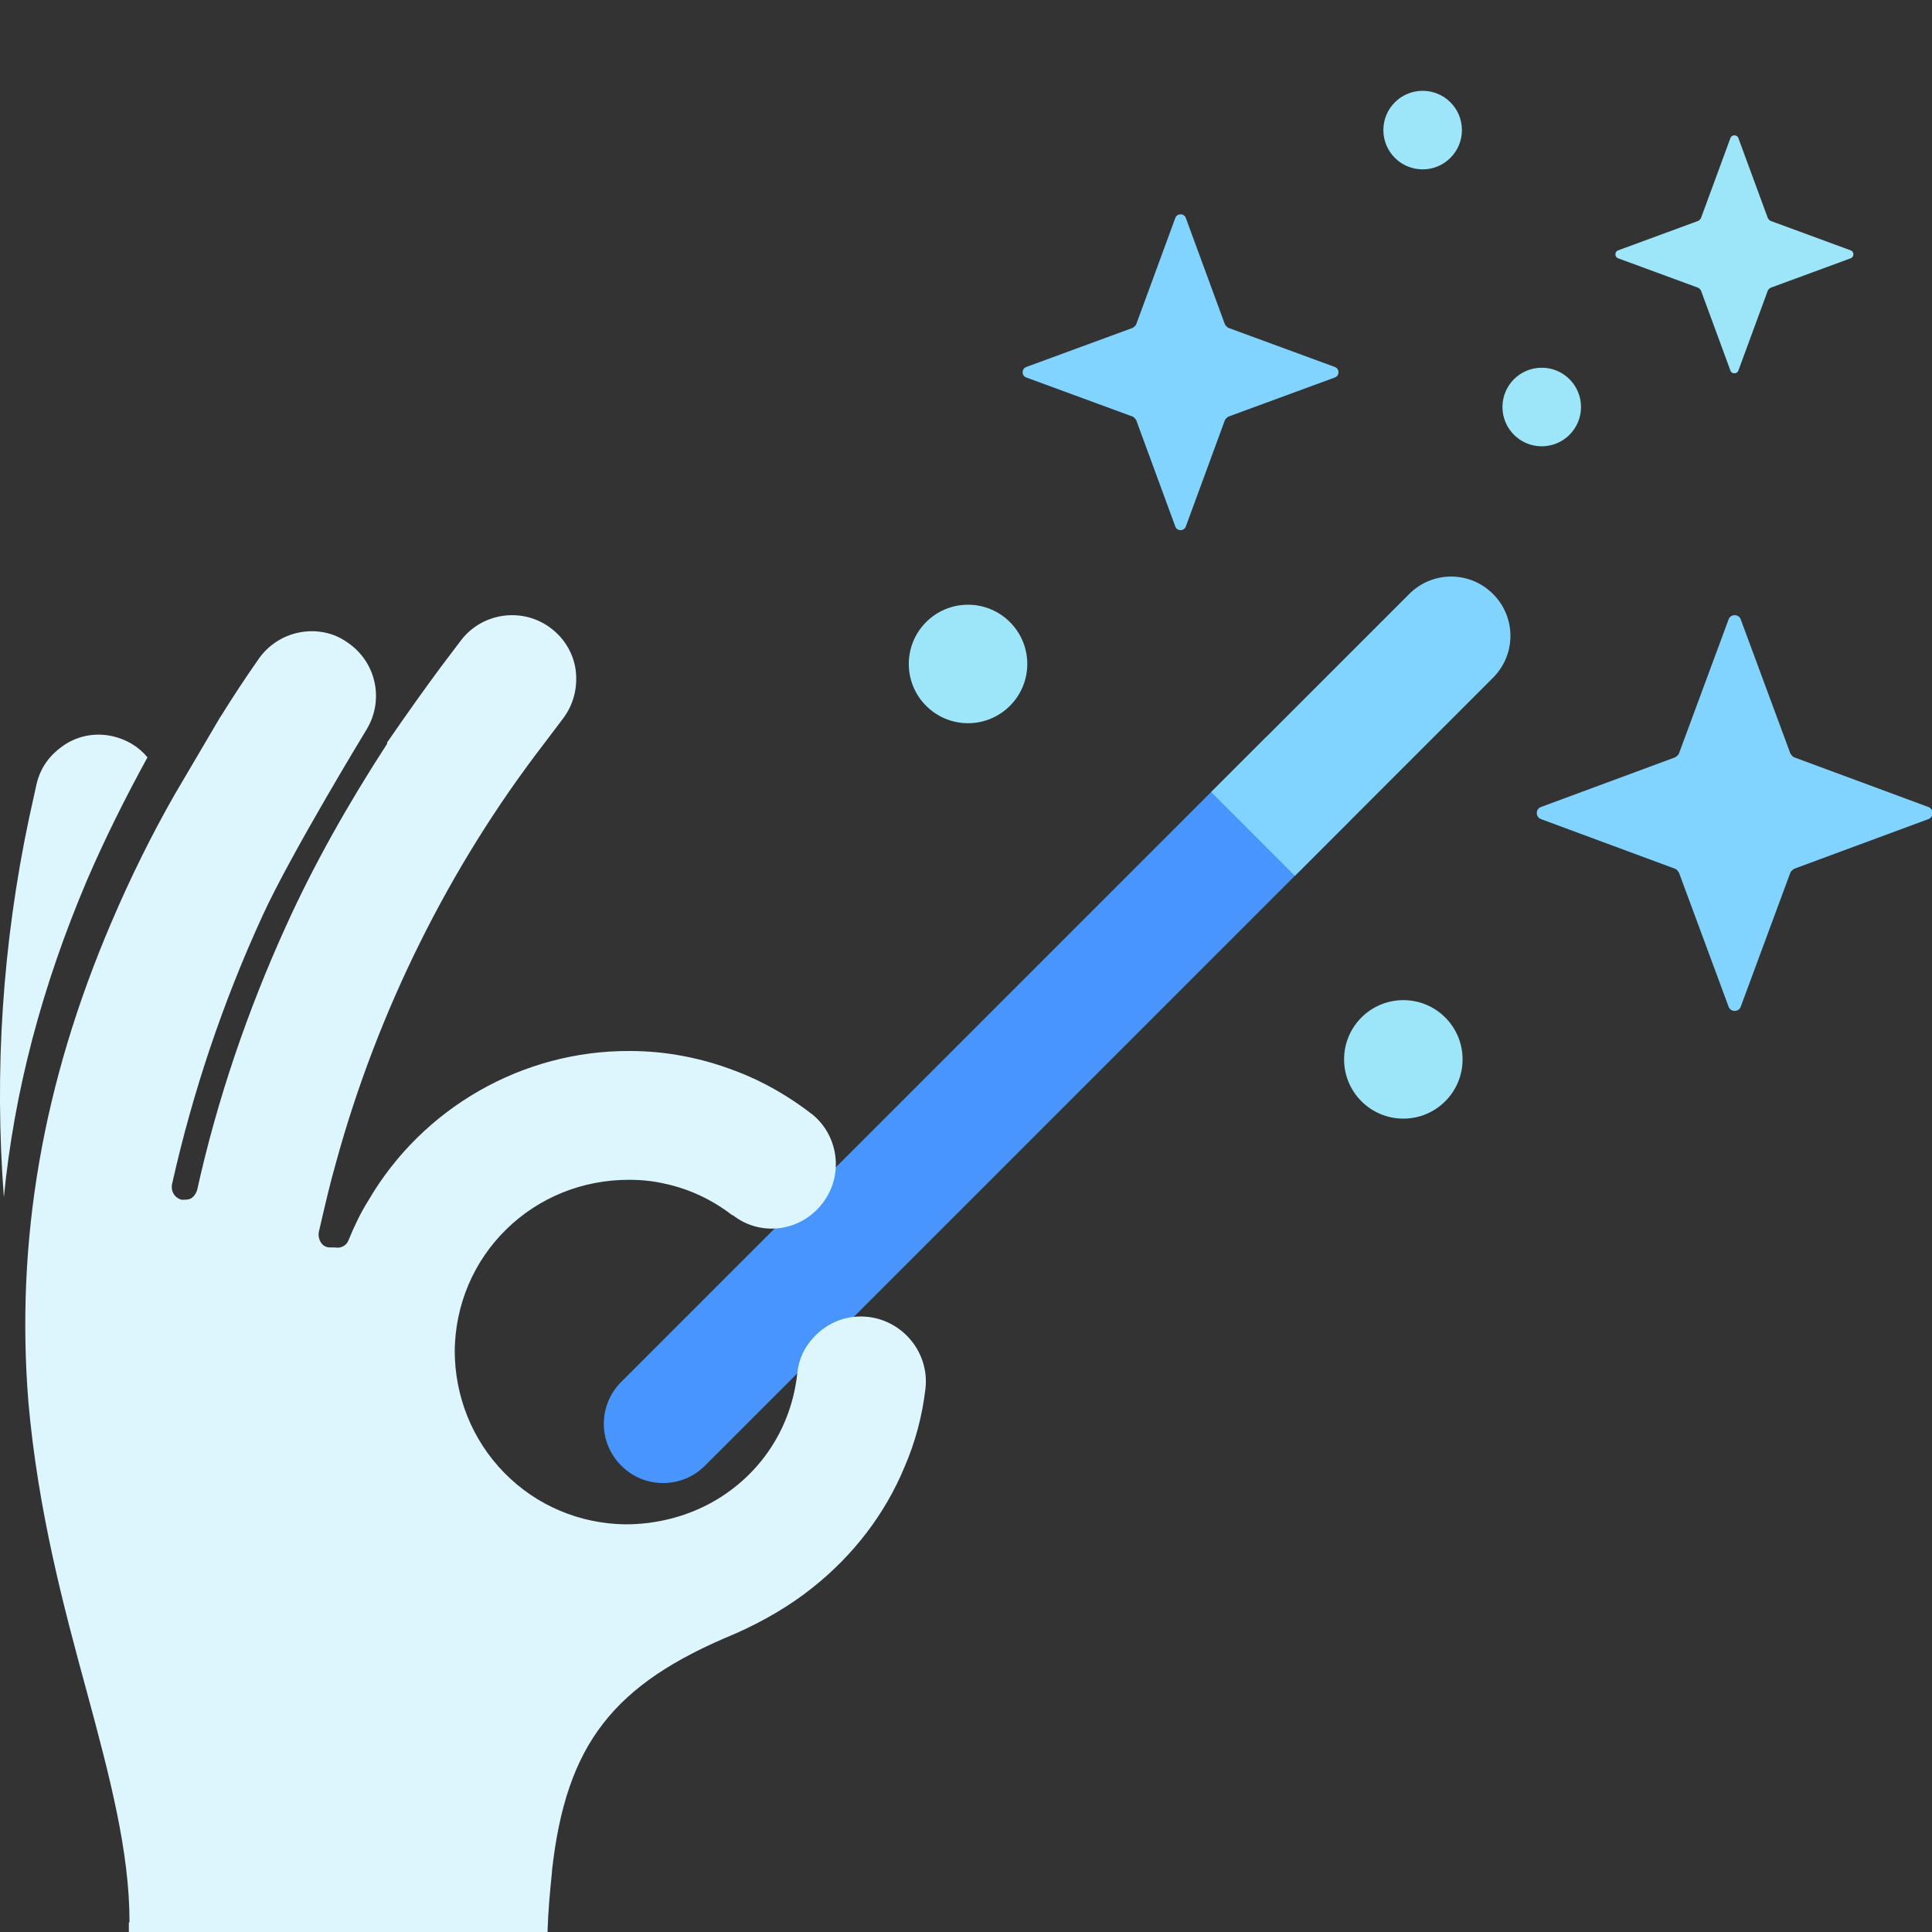 <svg width="36" height="36" viewBox="0 0 36 36" fill="none" xmlns="http://www.w3.org/2000/svg">
<rect x="0" y="0" width="36" height="36" fill="#333333" stroke="none"/>
<g clip-path="url(#clip0_4523_38224)">
<path d="M23.599 13.726L25.16 15.287L13.137 27.31C12.704 27.743 12.008 27.743 11.576 27.31C11.143 26.878 11.143 26.182 11.576 25.749L23.599 13.726Z" fill="#4895FF"/>
<path d="M27.82 11.068C28.253 11.501 28.253 12.196 27.82 12.629L24.129 16.32L22.568 14.759L26.259 11.068C26.692 10.635 27.388 10.635 27.82 11.068Z" fill="#80D4FF"/>
<path d="M32.437 11.544L33.361 14.04C33.361 14.04 33.397 14.1 33.433 14.112L35.929 15.036C36.037 15.072 36.037 15.228 35.929 15.264L33.433 16.188C33.433 16.188 33.373 16.224 33.361 16.26L32.437 18.756C32.401 18.864 32.245 18.864 32.209 18.756L31.285 16.26C31.285 16.26 31.249 16.2 31.213 16.188L28.717 15.264C28.609 15.228 28.609 15.072 28.717 15.036L31.213 14.112C31.213 14.112 31.273 14.076 31.285 14.04L32.209 11.544C32.245 11.436 32.401 11.436 32.437 11.544Z" fill="#80D4FF"/>
<path d="M32.39 2.567L32.942 4.067C32.942 4.067 32.966 4.103 32.99 4.115L34.49 4.667C34.55 4.691 34.55 4.787 34.49 4.811L32.99 5.363C32.99 5.363 32.954 5.387 32.942 5.411L32.39 6.911C32.366 6.971 32.27 6.971 32.246 6.911L31.694 5.411C31.694 5.411 31.67 5.375 31.646 5.363L30.146 4.811C30.086 4.787 30.086 4.691 30.146 4.667L31.646 4.115C31.646 4.115 31.682 4.091 31.694 4.067L32.246 2.567C32.27 2.507 32.366 2.507 32.39 2.567Z" fill="#9DE5F9"/>
<path d="M22.094 4.056L22.826 6.048C22.826 6.048 22.862 6.096 22.886 6.108L24.878 6.84C24.962 6.876 24.962 6.996 24.878 7.032L22.886 7.764C22.886 7.764 22.838 7.8 22.826 7.824L22.094 9.816C22.058 9.9 21.938 9.9 21.902 9.816L21.17 7.824C21.17 7.824 21.134 7.776 21.11 7.764L19.118 7.032C19.034 6.996 19.034 6.876 19.118 6.84L21.11 6.108C21.11 6.108 21.158 6.072 21.17 6.048L21.902 4.056C21.938 3.972 22.058 3.972 22.094 4.056Z" fill="#80D4FF"/>
<path d="M18.038 13.476C18.647 13.476 19.142 12.981 19.142 12.372C19.142 11.762 18.647 11.268 18.038 11.268C17.428 11.268 16.934 11.762 16.934 12.372C16.934 12.981 17.428 13.476 18.038 13.476Z" fill="#9DE5F9"/>
<path d="M26.149 20.844C26.759 20.844 27.253 20.35 27.253 19.74C27.253 19.13 26.759 18.636 26.149 18.636C25.54 18.636 25.045 19.13 25.045 19.74C25.045 20.35 25.54 20.844 26.149 20.844Z" fill="#9DE5F9"/>
<path d="M26.509 3.156C26.913 3.156 27.241 2.828 27.241 2.424C27.241 2.019 26.913 1.692 26.509 1.692C26.104 1.692 25.777 2.019 25.777 2.424C25.777 2.828 26.104 3.156 26.509 3.156Z" fill="#9DE5F9"/>
<path d="M28.728 8.316C29.132 8.316 29.46 7.988 29.46 7.584C29.46 7.179 29.132 6.852 28.728 6.852C28.324 6.852 27.996 7.179 27.996 7.584C27.996 7.988 28.324 8.316 28.728 8.316Z" fill="#9DE5F9"/>
<path d="M2.748 14.112C2.58 13.908 2.352 13.776 2.088 13.716C1.752 13.644 1.404 13.716 1.128 13.932C0.888 14.112 0.732 14.352 0.672 14.652L0.54 15.252C0.048 17.58 -0.108 19.944 0.072 22.308C0.264 20.34 0.78 18.384 1.62 16.404C1.956 15.624 2.34 14.856 2.748 14.112Z" fill="#DDF6FD"/>
<path d="M2.413 35.808C2.413 34.512 2.053 33.132 1.621 31.536C1.189 29.952 0.709 28.164 0.529 26.124C0.289 23.112 0.793 20.184 2.077 17.184C2.425 16.368 2.821 15.564 3.253 14.808L4.093 13.38C4.093 13.38 4.105 13.356 4.117 13.344C4.333 12.996 4.561 12.648 4.813 12.288C4.993 12.024 5.269 11.844 5.581 11.784C5.893 11.724 6.217 11.784 6.481 11.976C7.009 12.336 7.165 13.044 6.829 13.596C6.829 13.596 5.425 15.9 4.897 17.052C4.153 18.672 3.589 20.352 3.205 22.068C3.181 22.2 3.253 22.32 3.385 22.356C3.433 22.356 3.481 22.356 3.529 22.344C3.601 22.32 3.649 22.248 3.673 22.176C4.045 20.496 4.609 18.84 5.329 17.256C5.845 16.116 6.481 14.988 7.213 13.86V13.836C7.585 13.296 7.909 12.84 8.221 12.42L8.593 11.928C8.989 11.412 9.745 11.304 10.273 11.712C10.525 11.904 10.693 12.192 10.729 12.504C10.765 12.828 10.681 13.14 10.489 13.392L10.117 13.884C8.365 16.164 7.033 18.852 6.265 21.648C6.145 22.068 6.049 22.488 5.941 22.956C5.929 23.016 5.941 23.088 5.977 23.148C6.013 23.208 6.073 23.244 6.145 23.244H6.241C6.349 23.268 6.457 23.208 6.493 23.112C6.601 22.848 6.721 22.596 6.865 22.368C7.873 20.64 9.745 19.572 11.737 19.584C12.421 19.584 13.081 19.716 13.705 19.956C14.221 20.148 14.713 20.436 15.145 20.772C15.649 21.192 15.721 21.948 15.301 22.452C14.893 22.956 14.161 23.04 13.657 22.644C13.657 22.644 13.657 22.644 13.645 22.644C13.273 22.356 12.841 22.152 12.385 22.056C12.181 22.008 11.965 21.984 11.713 21.984C10.861 21.984 10.045 22.308 9.433 22.908C8.821 23.508 8.485 24.312 8.473 25.164C8.473 26.016 8.797 26.832 9.397 27.444C9.997 28.056 10.801 28.392 11.653 28.404C12.229 28.404 12.793 28.26 13.285 27.984C14.173 27.48 14.749 26.604 14.857 25.584C14.881 25.332 14.989 25.104 15.157 24.924C15.421 24.636 15.793 24.492 16.189 24.54C16.849 24.624 17.317 25.224 17.245 25.872C17.185 26.388 17.053 26.88 16.849 27.348C16.489 28.212 15.901 28.98 15.145 29.58C14.713 29.928 14.209 30.216 13.693 30.444C11.425 31.38 10.549 32.496 10.285 34.86C10.285 34.86 10.285 34.872 10.285 34.884C10.249 35.232 10.213 35.616 10.201 36.024H2.401V35.832L2.413 35.808Z" fill="#DDF6FD"/>
</g>
<defs>
<clipPath id="clip0_4523_38224">
<rect width="36" height="36" fill="white"/>
</clipPath>
</defs>
</svg>
